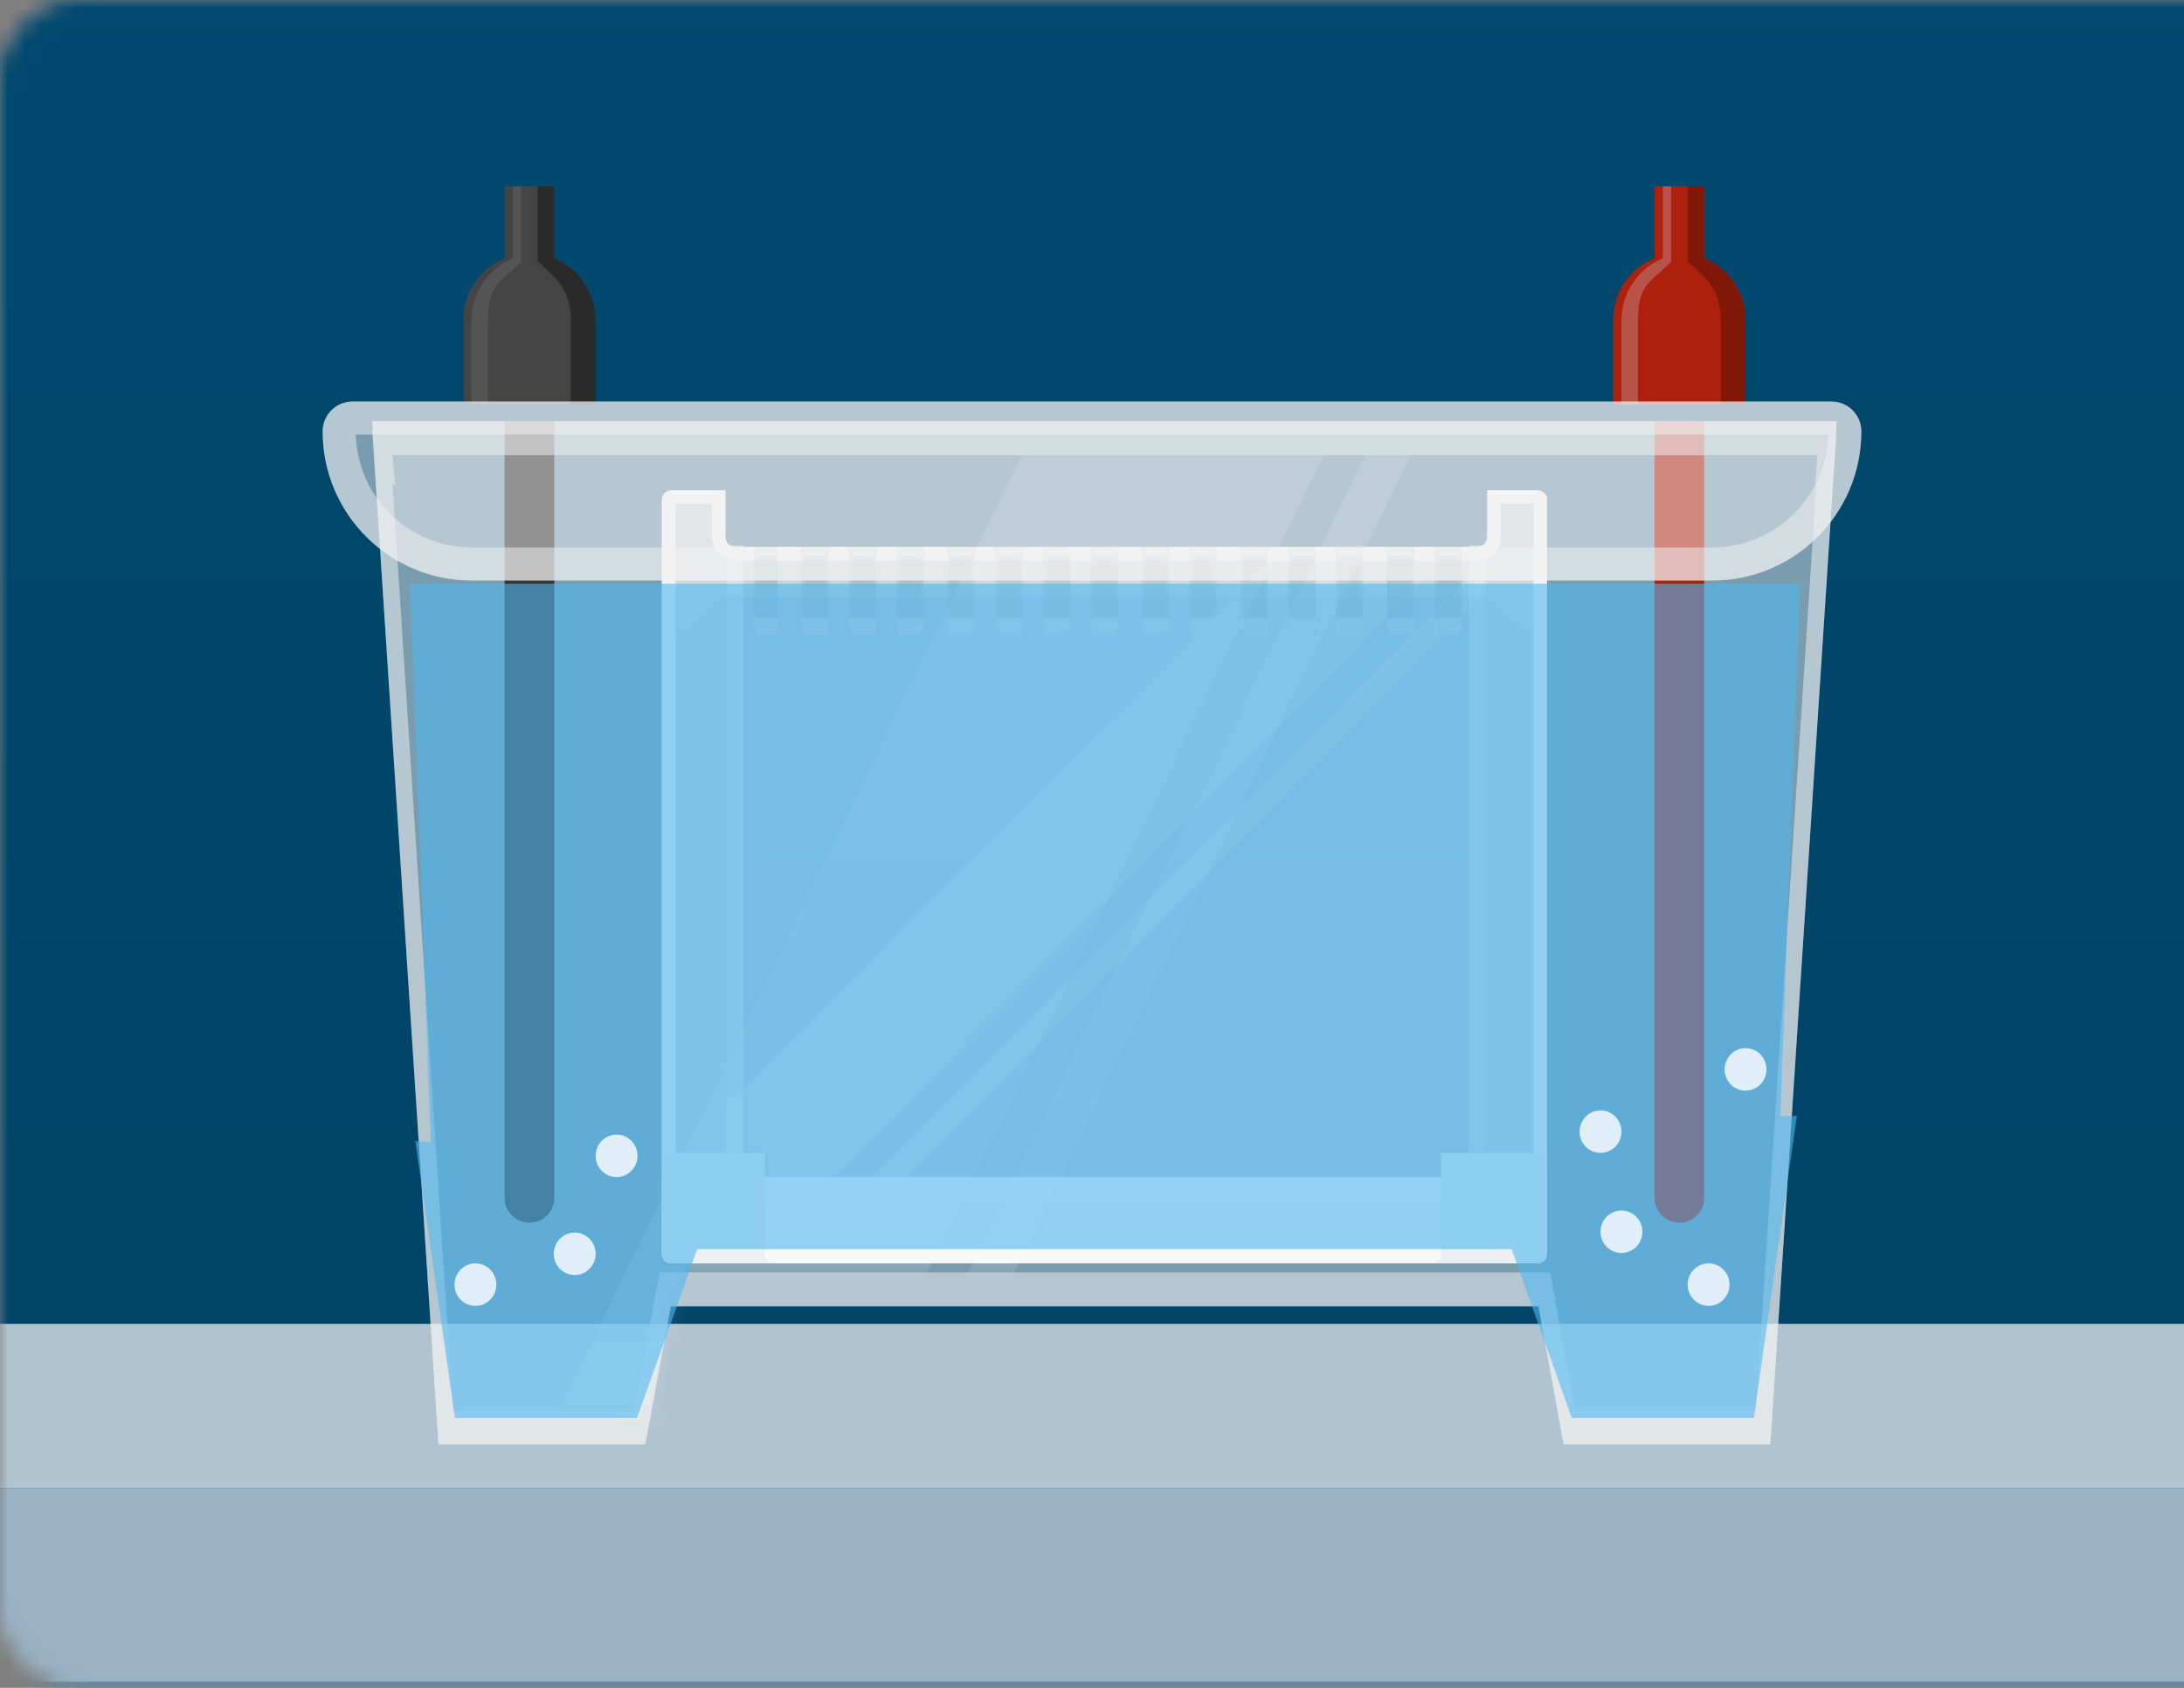 <svg width="132" height="102" viewBox="0 0 132 102" fill="none" xmlns="http://www.w3.org/2000/svg">
<rect x="0" y="0" width="132" height="102" fill="#808080" stroke="none"/>
<g clip-path="url(#clip0)">
<mask id="mask0" mask-type="alpha" maskUnits="userSpaceOnUse" x="0" y="0" width="135" height="102">
<path d="M5 0.5H133.531V101.5H5C2.515 101.5 0.5 99.485 0.5 97V5C0.5 2.515 2.515 0.5 5 0.5Z" fill="#003E6B" stroke="#668BA6"/>
</mask>
<g mask="url(#mask0)">
<path d="M453.877 -323.653H-342.185V293.966H453.877V-323.653Z" fill="url(#paint0_linear)"/>
<path d="M-317.789 90.572V257.999H-205.993V140.806H352.06V257.999H358.863V90.572H-317.789Z" fill="#668BA6"/>
<path d="M358.428 89.956H-329.517V101.626H358.428V89.956Z" fill="#99B2C4"/>
<g opacity="0.2">
<g opacity="0.2">
<path opacity="0.2" d="M110.962 101.626H-242.57V108.812H110.962V101.626Z" fill="#7D7D7D"/>
</g>
</g>
<path d="M358.428 80.003H-318.683L-329.517 89.955H358.428V80.003Z" fill="#B0C3D0"/>
</g>
<path fill-rule="evenodd" clip-rule="evenodd" d="M40.408 30.25H43.205L43.555 33.131H90.178L90.528 30.25H93.034V36.071H93.092V38.689L89.77 36.071H43.73L40.408 38.689V36.071V30.25ZM40.408 38.689L40 39.011H40.408V38.689ZM93.092 38.689L93.5 39.011H93.092V38.689Z" fill="#F2F2F2" fill-opacity="0.3"/>
<path fill-rule="evenodd" clip-rule="evenodd" d="M40.47 76.348L93.088 75.88L89.887 73.427L43.962 73.427L43.904 73.427L43.681 73.617L40.411 75.822L41.088 75.822L40.47 76.348Z" fill="#758CA2" fill-opacity="0.6"/>
<path d="M43.91 73.417L40.605 75.722L40.206 30.041L43.568 30.041L43.91 32.97L43.91 73.417Z" fill="#99A7AD" fill-opacity="0.6"/>
<path d="M89.796 73.329L93.022 75.722L93.5 29.891L90.095 29.832L89.796 32.992L89.796 73.329Z" fill="#99A7AD" fill-opacity="0.6"/>
<path d="M43.91 32.962H44.938V73.428H43.91V32.962Z" fill="#F2F2F2" fill-opacity="0.5"/>
<path d="M88.767 32.962H89.796V73.428H88.767V32.962Z" fill="#F2F2F2" fill-opacity="0.5"/>
<path d="M77.277 33.17L43.704 67.121V73.427H48.133L87.944 33.17H86.487H77.277Z" fill="white" fill-opacity="0.2"/>
<path d="M89.796 33.796L50.494 73.428H52.532L89.796 35.795V33.796Z" fill="white" fill-opacity="0.2"/>
<path fill-rule="evenodd" clip-rule="evenodd" d="M43.846 29.624H40.583C40.261 29.624 40 29.888 40 30.214V75.758C40 76.084 40.261 76.348 40.583 76.348H92.917C93.239 76.348 93.5 76.084 93.5 75.758V30.214C93.5 29.888 93.239 29.624 92.917 29.624H89.887V32.456C89.887 32.782 89.626 33.046 89.304 33.046H44.429C44.107 33.046 43.846 32.782 43.846 32.456V29.624Z" fill="#F2F2F2" fill-opacity="0.5"/>
<path fill-rule="evenodd" clip-rule="evenodd" d="M40.816 30.45V75.522H92.684V30.45H90.703V32.456C90.703 33.238 90.076 33.872 89.304 33.872H44.429C43.657 33.872 43.031 33.238 43.031 32.456V30.45H40.816ZM40.583 29.624C40.261 29.624 40 29.888 40 30.214V75.758C40 76.084 40.261 76.348 40.583 76.348H92.917C93.239 76.348 93.5 76.084 93.5 75.758V30.214C93.5 29.888 93.239 29.624 92.917 29.624H89.887V32.456C89.887 32.782 89.626 33.046 89.304 33.046H44.429C44.107 33.046 43.846 32.782 43.846 32.456V29.624H40.583Z" fill="#F2F2F2"/>
<path opacity="0.2" d="M45.761 38.385H46.996V33.587H45.761V38.385Z" fill="#3E6E7A"/>
<path opacity="0.2" d="M45.761 38.385H46.996V33.587H45.761V38.385Z" fill="#3E6E7A"/>
<path opacity="0.2" d="M45.556 37.759H46.996V32.961H45.556V37.759Z" fill="#3E6E7A"/>
<path opacity="0.2" d="M45.761 33.495L45.556 32.962V37.852L45.761 38.385V33.495Z" fill="#3E6E7A"/>
<path opacity="0.5" d="M45.556 37.342V37.833L45.753 38.385H46.904L46.996 37.833V37.342H45.556Z" fill="#CCD4E2"/>
<path opacity="0.2" d="M75.186 38.385H76.421V33.587H75.186V38.385Z" fill="#3E6E7A"/>
<path opacity="0.2" d="M75.186 38.385H76.421V33.587H75.186V38.385Z" fill="#3E6E7A"/>
<path opacity="0.2" d="M74.98 37.759H76.626V32.961H74.98V37.759Z" fill="#3E6E7A"/>
<path opacity="0.2" d="M76.421 38.384L76.627 37.851V32.961L76.421 33.494V38.384Z" fill="#3E6E7A"/>
<path opacity="0.2" d="M75.187 33.495L74.981 32.962V37.852L75.187 38.385V33.495Z" fill="#3E6E7A"/>
<path opacity="0.5" d="M74.981 37.342V37.833L75.201 38.385H76.522L76.627 37.833V37.342H74.981Z" fill="#CCD4E2"/>
<path opacity="0.2" d="M78.067 38.385H79.507V33.587H78.067V38.385Z" fill="#3E6E7A"/>
<path opacity="0.2" d="M78.067 38.385H79.507V33.587H78.067V38.385Z" fill="#3E6E7A"/>
<path opacity="0.2" d="M77.861 37.759H79.507V32.961H77.861V37.759Z" fill="#3E6E7A"/>
<path opacity="0.2" d="M78.067 33.495L77.861 32.962V37.852L78.067 38.385V33.495Z" fill="#3E6E7A"/>
<path opacity="0.5" d="M77.861 37.342V37.833L78.082 38.385H79.407L79.507 37.833V37.342H77.861Z" fill="#CCD4E2"/>
<path opacity="0.2" d="M88.15 33.587H86.915V38.385H88.15V33.587Z" fill="#3E6E7A"/>
<path opacity="0.2" d="M88.15 33.587H86.915V38.385H88.15V33.587Z" fill="#3E6E7A"/>
<path opacity="0.2" d="M88.356 32.962H86.71V37.759H88.356V32.962Z" fill="#3E6E7A"/>
<path opacity="0.2" d="M86.915 38.385L86.71 37.849V32.962L86.915 33.498V38.385Z" fill="#3E6E7A"/>
<path opacity="0.2" d="M88.15 33.497L88.356 32.961V37.848L88.15 38.384V33.497Z" fill="#3E6E7A"/>
<path opacity="0.5" d="M88.356 37.342V37.863L88.13 38.385H86.814L86.71 37.863V37.342H88.356Z" fill="#CCD4E2"/>
<path opacity="0.2" d="M85.269 33.587H83.829V38.385H85.269V33.587Z" fill="#3E6E7A"/>
<path opacity="0.2" d="M85.269 33.587H83.829V38.385H85.269V33.587Z" fill="#3E6E7A"/>
<path opacity="0.2" d="M85.475 32.962H83.829V37.759H85.475V32.962Z" fill="#3E6E7A"/>
<path opacity="0.2" d="M85.269 33.497L85.475 32.961V37.848L85.269 38.384V33.497Z" fill="#3E6E7A"/>
<path opacity="0.5" d="M85.475 37.341V37.862L85.255 38.384H83.933L83.829 37.862V37.341H85.475Z" fill="#CCD4E2"/>
<path opacity="0.2" d="M82.183 33.587H80.948V38.385H82.183V33.587Z" fill="#3E6E7A"/>
<path opacity="0.2" d="M82.183 33.587H80.948V38.385H82.183V33.587Z" fill="#3E6E7A"/>
<path opacity="0.2" d="M82.389 32.961H80.743V37.758H82.389V32.961Z" fill="#3E6E7A"/>
<path opacity="0.2" d="M80.948 38.384L80.743 37.848V32.961L80.948 33.497V38.384Z" fill="#3E6E7A"/>
<path opacity="0.2" d="M82.183 33.497L82.389 32.961V37.848L82.183 38.384V33.497Z" fill="#3E6E7A"/>
<path opacity="0.5" d="M82.388 37.342V37.863L82.168 38.385H80.842L80.742 37.863V37.342H82.388Z" fill="#CCD4E2"/>
<path opacity="0.2" d="M60.371 38.385H61.606V33.587H60.371V38.385Z" fill="#3E6E7A"/>
<path opacity="0.2" d="M60.371 38.385H61.606V33.587H60.371V38.385Z" fill="#3E6E7A"/>
<path opacity="0.2" d="M60.165 37.759H61.812V32.961H60.165V37.759Z" fill="#3E6E7A"/>
<path opacity="0.2" d="M61.606 38.384L61.812 37.851V32.961L61.606 33.494V38.384Z" fill="#3E6E7A"/>
<path opacity="0.2" d="M60.371 33.495L60.166 32.962V37.852L60.371 38.385V33.495Z" fill="#3E6E7A"/>
<path opacity="0.5" d="M60.166 37.342V37.833L60.386 38.385H61.707L61.812 37.833V37.342H60.166Z" fill="#CCD4E2"/>
<path opacity="0.2" d="M63.252 38.385H64.692V33.587H63.252V38.385Z" fill="#3E6E7A"/>
<path opacity="0.2" d="M63.252 38.385H64.692V33.587H63.252V38.385Z" fill="#3E6E7A"/>
<path opacity="0.2" d="M63.046 37.759H64.692V32.961H63.046V37.759Z" fill="#3E6E7A"/>
<path opacity="0.2" d="M63.252 33.495L63.046 32.962V37.852L63.252 38.385V33.495Z" fill="#3E6E7A"/>
<path opacity="0.5" d="M63.046 37.342V37.833L63.267 38.385H64.593L64.692 37.833V37.342H63.046Z" fill="#CCD4E2"/>
<path opacity="0.2" d="M73.335 33.587H72.1V38.385H73.335V33.587Z" fill="#3E6E7A"/>
<path opacity="0.2" d="M73.335 33.587H72.1V38.385H73.335V33.587Z" fill="#3E6E7A"/>
<path opacity="0.2" d="M73.54 32.962H71.894V37.759H73.54V32.962Z" fill="#3E6E7A"/>
<path opacity="0.2" d="M72.1 38.385L71.894 37.849V32.962L72.1 33.498V38.385Z" fill="#3E6E7A"/>
<path opacity="0.2" d="M73.335 33.497L73.54 32.961V37.848L73.335 38.384V33.497Z" fill="#3E6E7A"/>
<path opacity="0.5" d="M73.54 37.342V37.863L73.315 38.385H71.999L71.894 37.863V37.342H73.54Z" fill="#CCD4E2"/>
<path opacity="0.2" d="M70.454 33.587H69.219V38.385H70.454V33.587Z" fill="#3E6E7A"/>
<path opacity="0.2" d="M70.454 33.587H69.219V38.385H70.454V33.587Z" fill="#3E6E7A"/>
<path opacity="0.2" d="M70.66 32.962H69.014V37.759H70.66V32.962Z" fill="#3E6E7A"/>
<path opacity="0.2" d="M69.219 38.385L69.014 37.849V32.962L69.219 33.498V38.385Z" fill="#3E6E7A"/>
<path opacity="0.2" d="M70.454 33.497L70.659 32.961V37.848L70.454 38.384V33.497Z" fill="#3E6E7A"/>
<path opacity="0.5" d="M70.66 37.342V37.863L70.44 38.385H69.118L69.014 37.863V37.342H70.66Z" fill="#CCD4E2"/>
<path opacity="0.2" d="M67.367 33.587H66.133V38.385H67.367V33.587Z" fill="#3E6E7A"/>
<path opacity="0.2" d="M67.367 33.587H66.133V38.385H67.367V33.587Z" fill="#3E6E7A"/>
<path opacity="0.2" d="M67.573 32.961H65.927V37.758H67.573V32.961Z" fill="#3E6E7A"/>
<path opacity="0.2" d="M66.133 38.384L65.927 37.848V32.961L66.133 33.497V38.384Z" fill="#3E6E7A"/>
<path opacity="0.2" d="M67.367 33.497L67.573 32.961V37.848L67.367 38.384V33.497Z" fill="#3E6E7A"/>
<path opacity="0.5" d="M67.573 37.342V37.863L67.352 38.385H66.027L65.927 37.863V37.342H67.573Z" fill="#CCD4E2"/>
<path opacity="0.2" d="M48.642 38.385H49.877V33.587H48.642V38.385Z" fill="#3E6E7A"/>
<path opacity="0.2" d="M48.642 38.385H49.877V33.587H48.642V38.385Z" fill="#3E6E7A"/>
<path opacity="0.2" d="M48.436 37.759H50.083V32.961H48.436V37.759Z" fill="#3E6E7A"/>
<path opacity="0.2" d="M49.877 38.384L50.082 37.851V32.961L49.877 33.494V38.384Z" fill="#3E6E7A"/>
<path opacity="0.2" d="M48.642 33.494L48.437 32.961V37.851L48.642 38.384V33.494Z" fill="#3E6E7A"/>
<path opacity="0.5" d="M48.437 37.342V37.833L48.657 38.385H49.978L50.083 37.833V37.342H48.437Z" fill="#CCD4E2"/>
<path opacity="0.2" d="M51.523 38.385H52.758V33.587H51.523V38.385Z" fill="#3E6E7A"/>
<path opacity="0.2" d="M51.523 38.385H52.758V33.587H51.523V38.385Z" fill="#3E6E7A"/>
<path opacity="0.2" d="M51.317 37.759H52.963V32.961H51.317V37.759Z" fill="#3E6E7A"/>
<path opacity="0.2" d="M52.758 38.384L52.964 37.851V32.961L52.758 33.494V38.384Z" fill="#3E6E7A"/>
<path opacity="0.2" d="M51.524 33.495L51.318 32.962V37.852L51.524 38.385V33.495Z" fill="#3E6E7A"/>
<path opacity="0.5" d="M51.317 37.342V37.833L51.538 38.385H52.864L52.964 37.833V37.342H51.317Z" fill="#CCD4E2"/>
<path opacity="0.2" d="M58.725 33.587H57.49V38.385H58.725V33.587Z" fill="#3E6E7A"/>
<path opacity="0.2" d="M58.725 33.587H57.49V38.385H58.725V33.587Z" fill="#3E6E7A"/>
<path opacity="0.2" d="M58.93 32.961H57.284V37.758H58.93V32.961Z" fill="#3E6E7A"/>
<path opacity="0.2" d="M57.49 38.384L57.284 37.848V32.961L57.49 33.497V38.384Z" fill="#3E6E7A"/>
<path opacity="0.2" d="M58.725 33.497L58.93 32.961V37.848L58.725 38.384V33.497Z" fill="#3E6E7A"/>
<path opacity="0.5" d="M58.93 37.342V37.863L58.71 38.385H57.389L57.284 37.863V37.342H58.93Z" fill="#CCD4E2"/>
<path opacity="0.2" d="M55.638 33.587H54.404V38.385H55.638V33.587Z" fill="#3E6E7A"/>
<path opacity="0.2" d="M55.638 33.587H54.404V38.385H55.638V33.587Z" fill="#3E6E7A"/>
<path opacity="0.2" d="M55.844 32.961H54.198V37.758H55.844V32.961Z" fill="#3E6E7A"/>
<path opacity="0.2" d="M54.404 38.384L54.198 37.848V32.961L54.404 33.497V38.384Z" fill="#3E6E7A"/>
<path opacity="0.2" d="M55.638 33.497L55.844 32.961V37.848L55.638 38.384V33.497Z" fill="#3E6E7A"/>
<path opacity="0.5" d="M55.844 37.342V37.863L55.623 38.385H54.298L54.198 37.863V37.342H55.844Z" fill="#CCD4E2"/>
<g style="mix-blend-mode:soft-light">
<path d="M40 71.133H93.5V75.768C93.5 76.088 93.239 76.347 92.917 76.347H40.583C40.261 76.347 40 76.088 40 75.768V71.133Z" fill="white"/>
</g>
<path fill-rule="evenodd" clip-rule="evenodd" d="M46.214 69.673H40V75.762C40 76.085 40.258 76.348 40.576 76.348H46.79C46.472 76.348 46.214 76.085 46.214 75.762V69.673Z" fill="#E5ECF0"/>
<path fill-rule="evenodd" clip-rule="evenodd" d="M87.098 69.673H93.5V75.762C93.5 76.085 93.234 76.348 92.906 76.348H86.504C86.832 76.348 87.098 76.085 87.098 75.762V69.673Z" fill="#E5ECF0"/>
<path opacity="0.5" fill-rule="evenodd" clip-rule="evenodd" d="M22.5 25.452H111L110.964 25.997L111 25.968L107 87.288H94.5L92.978 78.925H40.522L39 87.288H26.5L22.5 25.968L22.536 25.997L22.5 25.452Z" fill="#F2F2F2"/>
<mask id="mask1" mask-type="alpha" maskUnits="userSpaceOnUse" x="22" y="25" width="89" height="63">
<path opacity="0.5" fill-rule="evenodd" clip-rule="evenodd" d="M22.5 25.452H111L110.792 26.141L111 25.968L107 87.288H94.5L92.61 76.897H40.89L39 87.288H26.5L22.5 25.968L22.579 26.034L22.5 25.452Z" fill="#F2F2F2"/>
</mask>
<g mask="url(#mask1)">
<path opacity="0.3" d="M61.75 27.514L33.75 85.227L50.75 87.803L80 27.514H61.75Z" fill="white"/>
<path opacity="0.3" d="M82.5 27.514L53 88.319H55.75L85.25 27.514H82.5Z" fill="white"/>
</g>
<path d="M30.5 25.452H33.5V72.39C33.5 73.219 32.828 73.89 32 73.89V73.89C31.172 73.89 30.5 73.219 30.5 72.39V25.452Z" fill="#333333"/>
<path d="M100 25.452H103V72.39C103 73.219 102.328 73.89 101.5 73.89V73.89C100.672 73.89 100 73.219 100 72.39V25.452Z" fill="#AD210C"/>
<path opacity="0.5" fill-rule="evenodd" clip-rule="evenodd" d="M93 78.959L94.5 87.288H107L111 25.967L110.96 26.001L111 25.452H22.5L22.554 26.013L22.5 25.967L26.5 87.288H39L40.557 78.959H93ZM38.307 85.227L39.864 76.897H93.693L95.193 85.227H106.125L109.779 29.215L109.711 29.272L109.839 27.513H23.72L23.899 29.364L23.721 29.215L27.375 85.227H38.307Z" fill="#F2F2F2"/>
<path opacity="0.5" d="M45.404 72.589H88.636L93.5 75.63H40L45.404 72.589Z" fill="#F2F2F2" fill-opacity="0.5"/>
<path opacity="0.3" d="M27 81.105H40L39.25 85.227H27.5L27 81.105Z" fill="#F2F2F2" fill-opacity="0.5"/>
<path opacity="0.3" d="M106.5 81.105H93.5L94.25 85.227H106L106.5 81.105Z" fill="#F2F2F2" fill-opacity="0.5"/>
<path fill-rule="evenodd" clip-rule="evenodd" d="M33.5 11.261H30.5V15.606C29.034 16.2 28 17.637 28 19.316V24.439H36V19.316C36 17.637 34.966 16.2 33.5 15.607V11.261Z" fill="#444444"/>
<path opacity="0.5" fill-rule="evenodd" clip-rule="evenodd" d="M33.5 11.261H32.5V15.793C32.5 15.793 32.5 15.793 32.5 15.793V15.822H32.533C32.607 15.89 32.68 15.956 32.753 16.021C33.707 16.876 34.5 17.587 34.5 19.37V24.439H36V19.37C36 17.669 34.966 16.212 33.5 15.61V11.261Z" fill="#111111"/>
<path opacity="0.2" fill-rule="evenodd" clip-rule="evenodd" d="M31 11.261H31.5V15.822H31.496C31.497 15.822 31.499 15.822 31.5 15.822C31.23 16.096 30.983 16.312 30.763 16.506C29.961 17.21 29.5 17.615 29.5 19.37V24.439H28.5V19.37C28.5 17.669 29.534 16.212 31 15.61V11.261Z" fill="#999999"/>
<path fill-rule="evenodd" clip-rule="evenodd" d="M103 11.261H100V15.607C98.534 16.2 97.5 17.637 97.5 19.316V24.439H105.5V19.316C105.5 17.637 104.466 16.2 103 15.607V11.261Z" fill="#AD210C"/>
<path opacity="0.5" fill-rule="evenodd" clip-rule="evenodd" d="M103 11.261H102V15.793C102 15.793 102 15.793 102 15.793V15.822H102.033C102.107 15.89 102.18 15.956 102.253 16.021C103.207 16.876 104 17.587 104 19.37V24.439H105.5V19.37C105.5 17.669 104.466 16.212 103 15.61V11.261Z" fill="#541005"/>
<path opacity="0.5" fill-rule="evenodd" clip-rule="evenodd" d="M100.5 11.261H101V15.822H100.996C100.997 15.822 100.999 15.822 101 15.822C100.73 16.096 100.483 16.312 100.263 16.506C99.461 17.21 99 17.615 99 19.37V24.439H98V19.37C98 17.669 99.034 16.212 100.5 15.61V11.261Z" fill="#C48686"/>
<path opacity="0.6" fill-rule="evenodd" clip-rule="evenodd" d="M24.784 35.273H108.801L107.601 67.447H108.6L106 85.694H95L91.365 75.491H42.137L38.5 85.694H27.5L25.1 68.968L26.043 69.018L24.784 35.273Z" fill="#4FB7F2"/>
<path d="M19.5 26.068C19.5 25.072 20.307 24.265 21.303 24.265H110.697C111.693 24.265 112.5 25.072 112.5 26.068V26.068C112.5 31.047 108.464 35.083 103.485 35.083H28.515C23.536 35.083 19.5 31.047 19.5 26.068V26.068Z" fill="#F2F2F2" fill-opacity="0.5"/>
<path d="M21.303 25.265H110.697C111.14 25.265 111.5 25.624 111.5 26.068C111.5 30.494 107.911 34.083 103.485 34.083H28.515C24.089 34.083 20.5 30.494 20.5 26.068C20.5 25.624 20.86 25.265 21.303 25.265Z" stroke="#F2F2F2" stroke-opacity="0.5" stroke-width="2"/>
<ellipse cx="34.735" cy="75.77" rx="1.265" ry="1.284" fill="white" fill-opacity="0.8"/>
<ellipse cx="105.5" cy="64.627" rx="1.265" ry="1.284" fill="white" fill-opacity="0.8"/>
<ellipse cx="103.266" cy="77.633" rx="1.265" ry="1.284" fill="white" fill-opacity="0.8"/>
<ellipse cx="28.734" cy="77.633" rx="1.265" ry="1.284" fill="white" fill-opacity="0.8"/>
<ellipse cx="96.735" cy="68.389" rx="1.265" ry="1.284" fill="white" fill-opacity="0.8"/>
<ellipse cx="37.266" cy="69.85" rx="1.265" ry="1.284" fill="white" fill-opacity="0.8"/>
<ellipse cx="98" cy="74.438" rx="1.265" ry="1.284" fill="white" fill-opacity="0.8"/>
</g>
<defs>
<linearGradient id="paint0_linear" x1="55.846" y1="-323.653" x2="55.846" y2="293.966" gradientUnits="userSpaceOnUse">
<stop stop-color="#005C8C"/>
<stop offset="1" stop-color="#003754"/>
</linearGradient>
<clipPath id="clip0">
<rect width="132" height="102" fill="white"/>
</clipPath>
</defs>
</svg>
